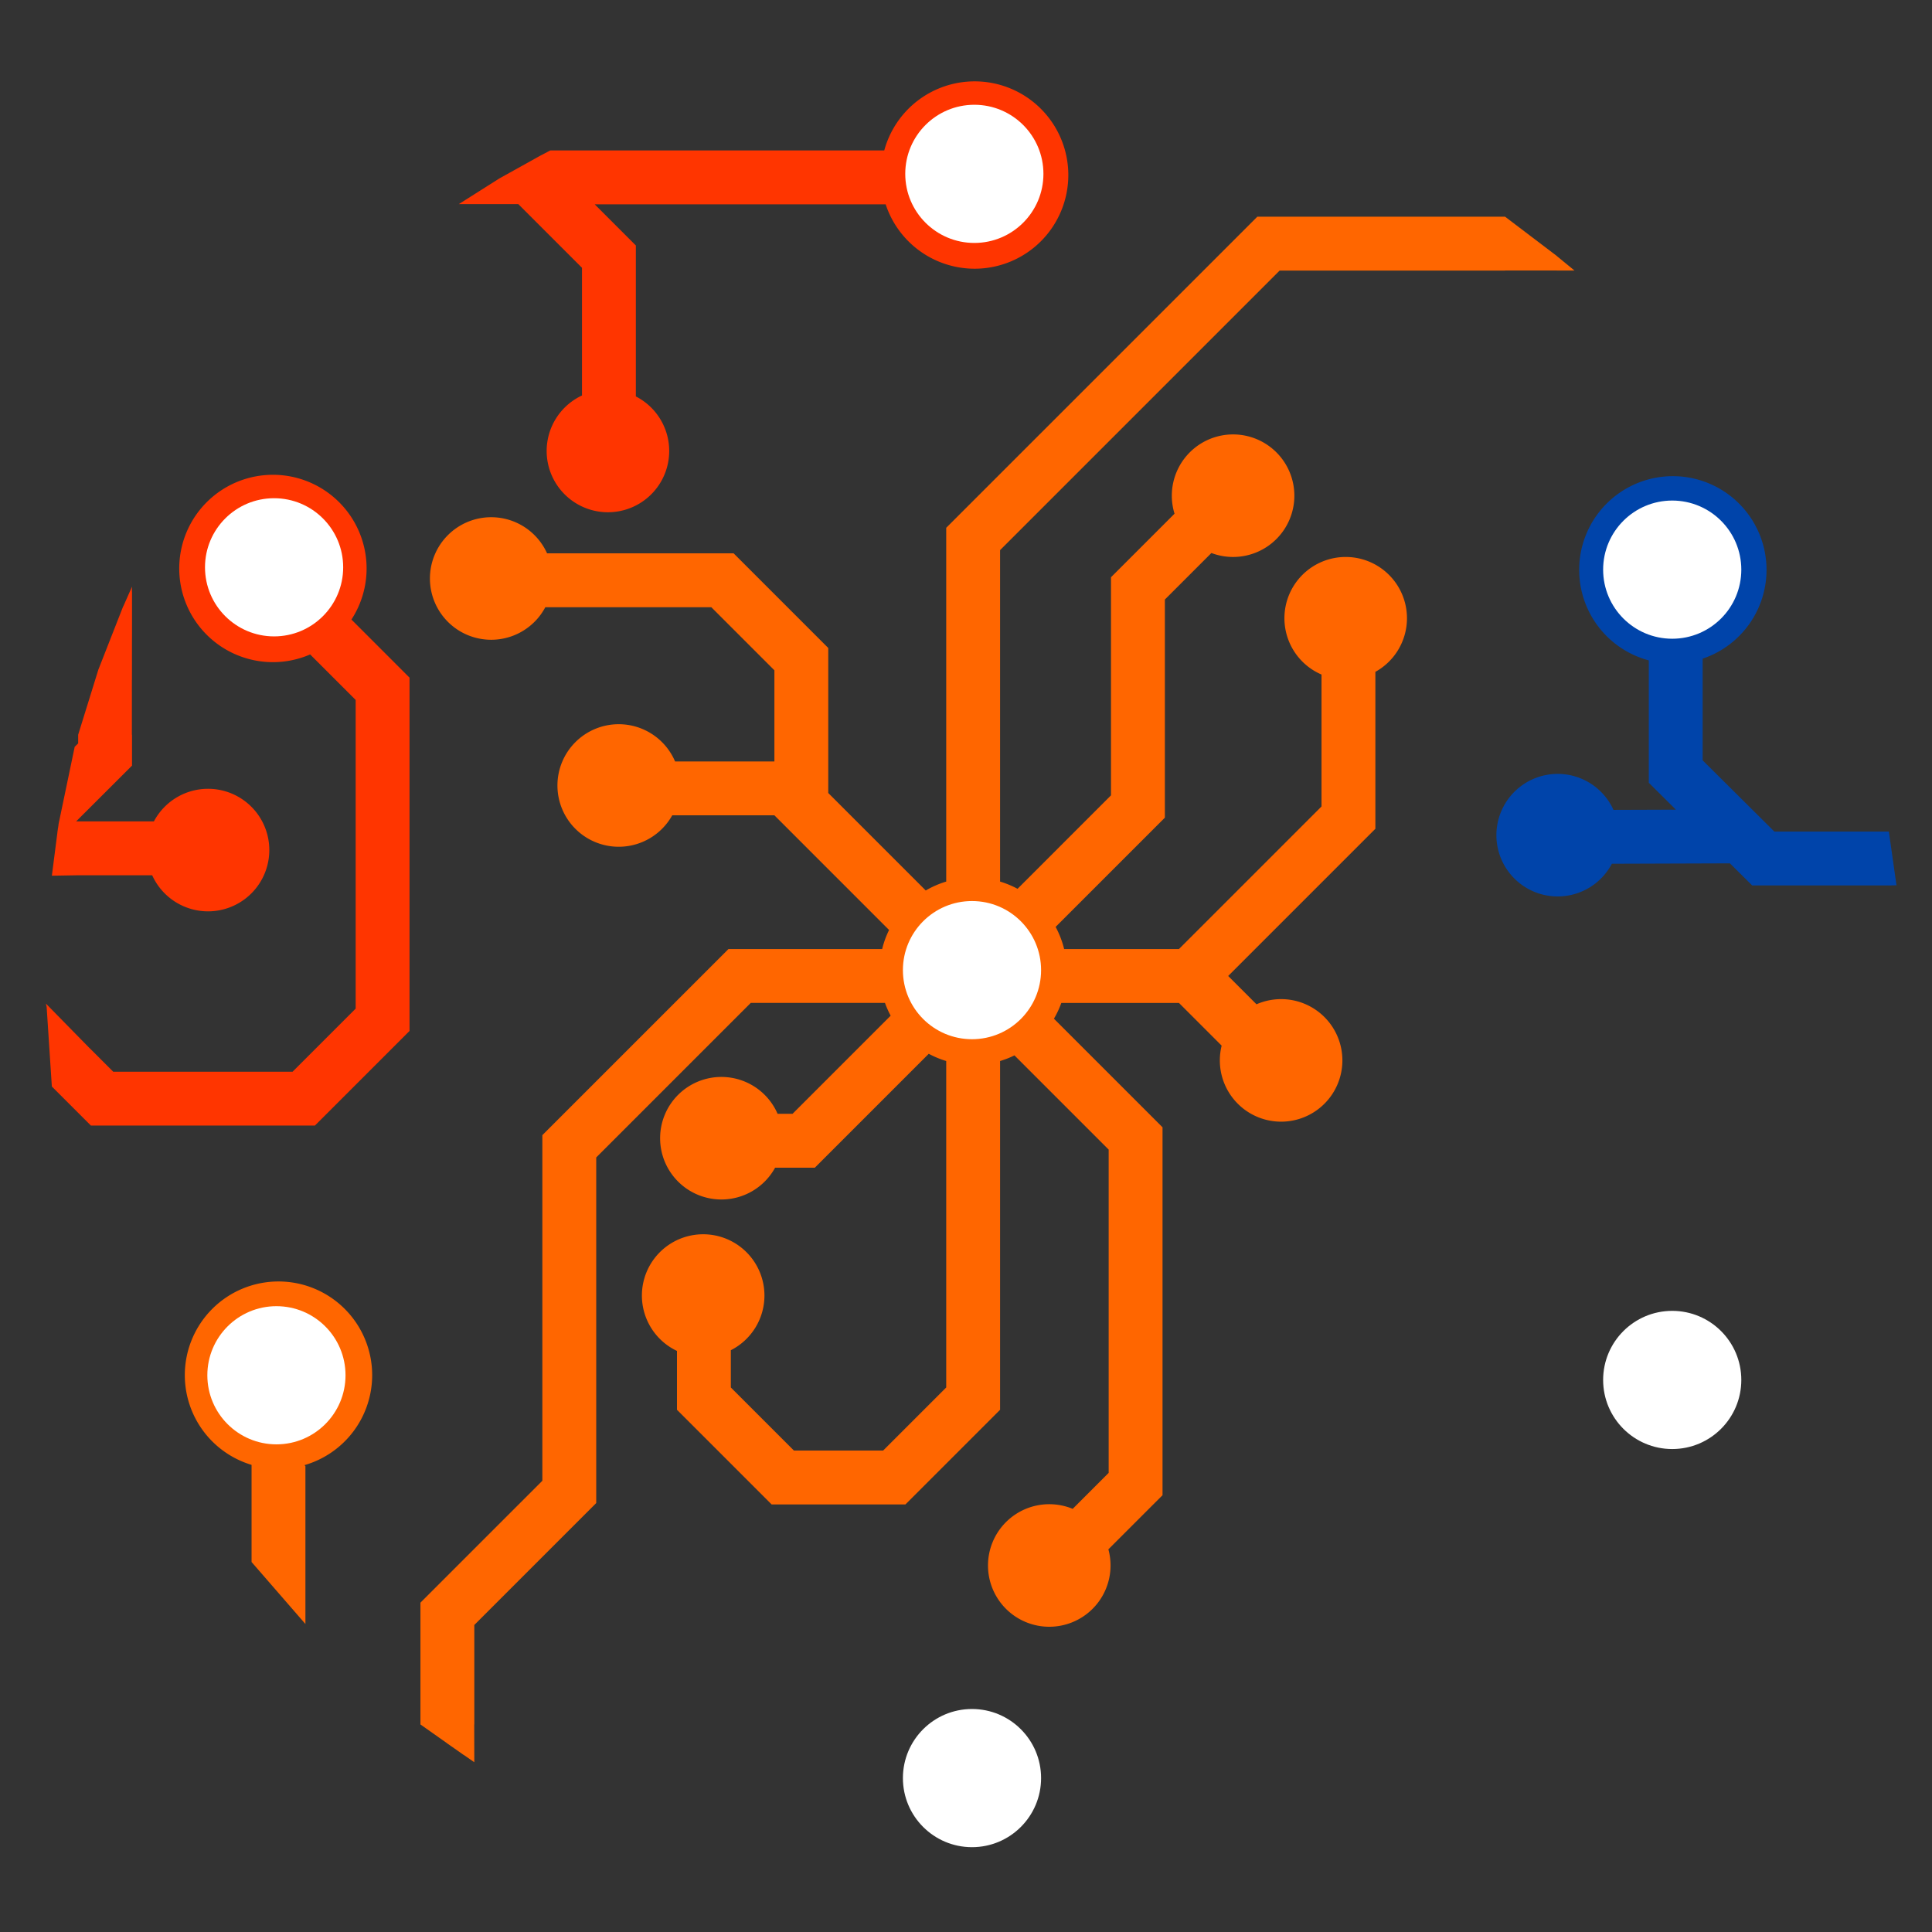 <?xml version="1.0" encoding="UTF-8"?>
<svg id="SVGRoot" width="250" height="250" version="1.1" viewBox="0 0 250 250" xmlns="http://www.w3.org/2000/svg" xmlns:cc="http://creativecommons.org/ns#" xmlns:dc="http://purl.org/dc/elements/1.1/" xmlns:rdf="http://www.w3.org/1999/02/22-rdf-syntax-ns#">
 <rect x="0" y="0" width="250" height="250" fill="#333333" stroke="none"/>
 <g transform="matrix(.3 0 0 .3 5.92 6.284)">
  <!-- Bottom left orange -->
  <path d="m100.39 531.79a40.406 40.406 0 0 0-40.406 40.406 40.406 40.406 0 0 0 28.789 38.701v41.9l23.232 26.744v-68.086l-0.387-0.445a40.406 40.406 0 0 0 29.178-38.814 40.406 40.406 0 0 0-40.406-40.406z" fill="#f60" stroke-width=".942"/>
  <g style="mix-blend-mode:normal">
   <!-- Top red -->
   <path d="m400.66 14.147a40.406 40.406 0 0 0-38.988 29.799h-144.02v0.031l-0.043-0.031-2.93 1.549-0.904 0.479-0.021-0.016-1.01 0.562-0.994 0.525 0.043 2e-3 -7.088 3.943-9.049 5.035-8.75 5.539-8.748 5.537 25.68-0.006 27.457 27.459v55.08a26.429 26.429 0 0 0-15.236 23.941 26.429 26.429 0 0 0 26.43 26.428 26.429 26.429 0 0 0 26.428-26.428 26.429 26.429 0 0 0-14.387-23.527v-65.119l-17.75-17.75h125.5a40.406 40.406 0 0 0 38.381 27.779 40.406 40.406 0 0 0 40.406-40.406 40.406 40.406 0 0 0-40.406-40.406z" fill="#ff3500" stroke-width=".843"/>
  </g>
  <!-- Middle orange wires -->
  <path d="m522.6 72.512-134.2 134.2v152.59a40.406 40.406 0 0 0-8.828 3.848l-42.051-42.051v-62.551l-40.818-40.82h-80.465a26.429 26.429 0 0 0-24.1-15.584 26.429 26.429 0 0 0-26.428 26.43 26.429 26.429 0 0 0 26.428 26.428 26.429 26.429 0 0 0 23.344-14.039h71.598l27.209 27.209v39.318h-42.842a26.429 26.429 0 0 0-24.309-16.061 26.429 26.429 0 0 0-26.428 26.43 26.429 26.429 0 0 0 26.428 26.428 26.429 26.429 0 0 0 23.088-13.564h44.062l49.463 49.463a40.406 40.406 0 0 0-2.986 8.221h-66.291l-80.273 80.271v149.07l-52.586 52.584v52.531l9.328 6.582 2.174 1.533-0.031 0.018 3.391 2.353 3.795 2.678 4e-3 -0.041 4.574 3.176-0.025-10.838-0.014-5.461h0.039v-42.908l52.586-52.586v-149.07l66.662-66.662h57.885a40.406 40.406 0 0 0 2.455 5.514l-42.334 42.334h-6.434a26.429 26.429 0 0 0-24.246-15.912 26.429 26.429 0 0 0-26.428 26.428 26.429 26.429 0 0 0 26.428 26.428 26.429 26.429 0 0 0 23.168-13.709h17.135l49.139-49.139a40.406 40.406 0 0 0 7.535 3.121v140.81l-27.211 27.211h-38.479l-27.211-27.211v-16.07a26.429 26.429 0 0 0 14.496-23.58 26.429 26.429 0 0 0-26.428-26.43 26.429 26.429 0 0 0-26.43 26.43 26.429 26.429 0 0 0 15.127 23.891v25.385l40.82 40.818h57.729l40.818-40.818v-150.43a40.406 40.406 0 0 0 6.201-2.434l40.637 40.637v139.44l-15.518 15.518a26.429 26.429 0 0 0-10.1-2.006 26.429 26.429 0 0 0-26.43 26.428 26.429 26.429 0 0 0 26.43 26.43 26.429 26.429 0 0 0 26.428-26.43 26.429 26.429 0 0 0-0.932-6.959l23.353-23.355v-158.69l-46.836-46.836a40.406 40.406 0 0 0 3.186-6.807h50.729l18.424 18.424a26.429 26.429 0 0 0-0.781 6.367 26.429 26.429 0 0 0 26.43 26.43 26.429 26.429 0 0 0 26.428-26.43 26.429 26.429 0 0 0-26.428-26.428 26.429 26.429 0 0 0-10.623 2.228l-12.209-12.209 63.488-63.488v-67.695a26.429 26.429 0 0 0 13.629-23.121 26.429 26.429 0 0 0-26.428-26.43 26.429 26.429 0 0 0-26.43 26.43 26.429 26.429 0 0 0 15.996 24.281v56.912l-61.496 61.496h-49.516a40.406 40.406 0 0 0-3.67-9.555l47.117-47.119v-94.082l20.074-20.072a26.429 26.429 0 0 0 9.352 1.709 26.429 26.429 0 0 0 26.43-26.428 26.429 26.429 0 0 0-26.43-26.43 26.429 26.429 0 0 0-26.428 26.43 26.429 26.429 0 0 0 1.168 7.769l-27.398 27.398v94.082l-40.312 40.312a40.406 40.406 0 0 0-7.535-3.121v-142.96l120.59-120.59h97.223v-0.027l14.303 2e-3 15.625 0.004-3.879-3.182-3.844-3.156 0.01-0.014h-0.014l0.014-2e-3 -11.106-8.43-11.107-8.43z" fill="#f60" stroke-width="2.226"/>
  <!-- Left red -->
  <path d="m97.984 183.85a40.406 40.406 0 0 0-40.406 40.406 40.406 40.406 0 0 0 40.406 40.406 40.406 40.406 0 0 0 16.059-3.328l19.637 19.639v133.13l-27.209 27.211h-77.371l-10.039-10.039-0.016 0.016-18.969-19.348 0.311 1.447 1.09 16.652 1.154 17.66 16.844 16.844h96.619l40.82-40.82v-152.38l-25.061-25.061a40.406 40.406 0 0 0 6.537-22.033 40.406 40.406 0 0 0-40.406-40.406zm-60.771 48.236-2.174 4.908-1.621 3.664 2e-3 -0.121-0.395 1.008-0.158 0.355h0.018l-4.826 12.303-5.361 13.666-4.359 14.055-4.361 14.055v3.728l-1.494 1.463-3.504 16.785-3.209 15.371-0.021 0.025v4e-3l-0.021-4e-3 -0.104 0.676-0.148 0.715 0.049-0.053-0.146 0.961-0.104 0.686-0.016-0.016-0.094 0.734-0.137 0.896 0.021-6e-3 -1.103 8.604-1.315 10.229 5.701-0.096 5.59-0.096h31.988a26.429 26.429 0 0 0 24.09 15.559 26.429 26.429 0 0 0 26.428-26.428 26.429 26.429 0 0 0-26.428-26.43 26.429 26.429 0 0 0-23.357 14.064h-33.537l10.771-10.752 13.334-13.312v-13.309h-0.062l0.004-8.557 0.004-10.012-0.004 8e-3 2e-3 -5.109 0.025 0.029 0.004-10.012 0.004-8.125 0.016 0.019 0.008-20.023-0.055 0.145z" fill="#ff3500" stroke-width=".867"/>
  <!-- Top right blue -->
  <path d="m701.82 184.44a40.406 40.406 0 0 0-40.406 40.406 40.406 40.406 0 0 0 30.033 39.051v52.787l11.684 11.605-26.918 0.09a26.429 26.429 0 0 0-24.072-15.521 26.429 26.429 0 0 0-26.428 26.428 26.429 26.429 0 0 0 26.428 26.43 26.429 26.429 0 0 0 23.377-14.1l50.924-0.17 9.592 9.527h58.541v0.012l3.705-0.07-3.289-23.176h-49.379l-30.93-30.723v-43.865a40.406 40.406 0 0 0 27.543-38.305 40.406 40.406 0 0 0-40.404-40.406z" fill="#04a"/>
  <!-- Bottom blue -->
  <!-- <path d="m600.49 426.87-75.721 75.719v199.99l-30.748 30.953-56.17 0.14258a40.406 40.406 0 0 0-38.57-28.367 40.406 40.406 0 0 0-40.406 40.406 40.406 40.406 0 0 0 40.406 40.406 40.406 40.406 0 0 0 38.824-29.215l65.609-0.16211 44.289-44.586v-86.605l14.006 13.914a26.429 26.429 0 0 0-0.58594 5.5332 26.429 26.429 0 0 0 26.43 26.428 26.429 26.429 0 0 0 26.428-26.428 26.429 26.429 0 0 0-26.428-26.428 26.429 26.429 0 0 0-11.338 2.5547l-28.512-28.322v-80.592l62.109-62.111h186.96v-0.39453l1.0254-11.27 1.0527-11.568h-2.0781zm100.93 107.01a40.406 40.406 0 0 0-40.406 40.406 40.406 40.406 0 0 0 40.406 40.406 40.406 40.406 0 0 0 16.41-3.4824l10.189 9.9941 0.61719 0.625 1.5137 1.5313 0.01-0.0176 0.20508 0.20703 1.5137 1.5312 1.4062-2.3828 5.625-8.918 5.625-8.9199-9.0371-8.8633a40.406 40.406 0 0 0 6.3281-21.711 40.406 40.406 0 0 0-40.406-40.406zm-65.73 133.26a26.429 26.429 0 0 0-26.412 26.43 26.429 26.429 0 0 0 26.43 26.428 26.429 26.429 0 0 0 22.812-13.088l9.2852-8.3359 8.2109-7.373 0.0195 0.0684 1.0176-1 0.20312-0.18164h-0.0176l2.5781-2.5312 3.7617-3.6953 0.0195-0.0156v-4e-3l-9.6172-4e-3v6e-3h-2.5606l-11.146-4e-3a26.429 26.429 0 0 0-24.57-16.699 26.429 26.429 0 0 0-0.01 0z" fill="#04a" stroke-width=".29697"/> -->
 </g>

 <g transform="matrix(.3 0 0 .3 5.92 6.284)" fill="#fff" stroke-width=".663">
  <circle cx="399.52" cy="397.5" r="29.8"/>
  <circle cx="400.53" cy="54.043" r="29.8"/>
  <circle cx="399.52" cy="746" r="29.8"/>
  <circle cx="701.55" cy="224.76" r="29.8"/>
  <circle cx="701.55" cy="574.27" r="29.8"/>
  <circle cx="99.5" cy="572.25" r="29.8"/>
  <circle cx="98.49" cy="223.75" r="29.8"/>
 </g>
</svg>
